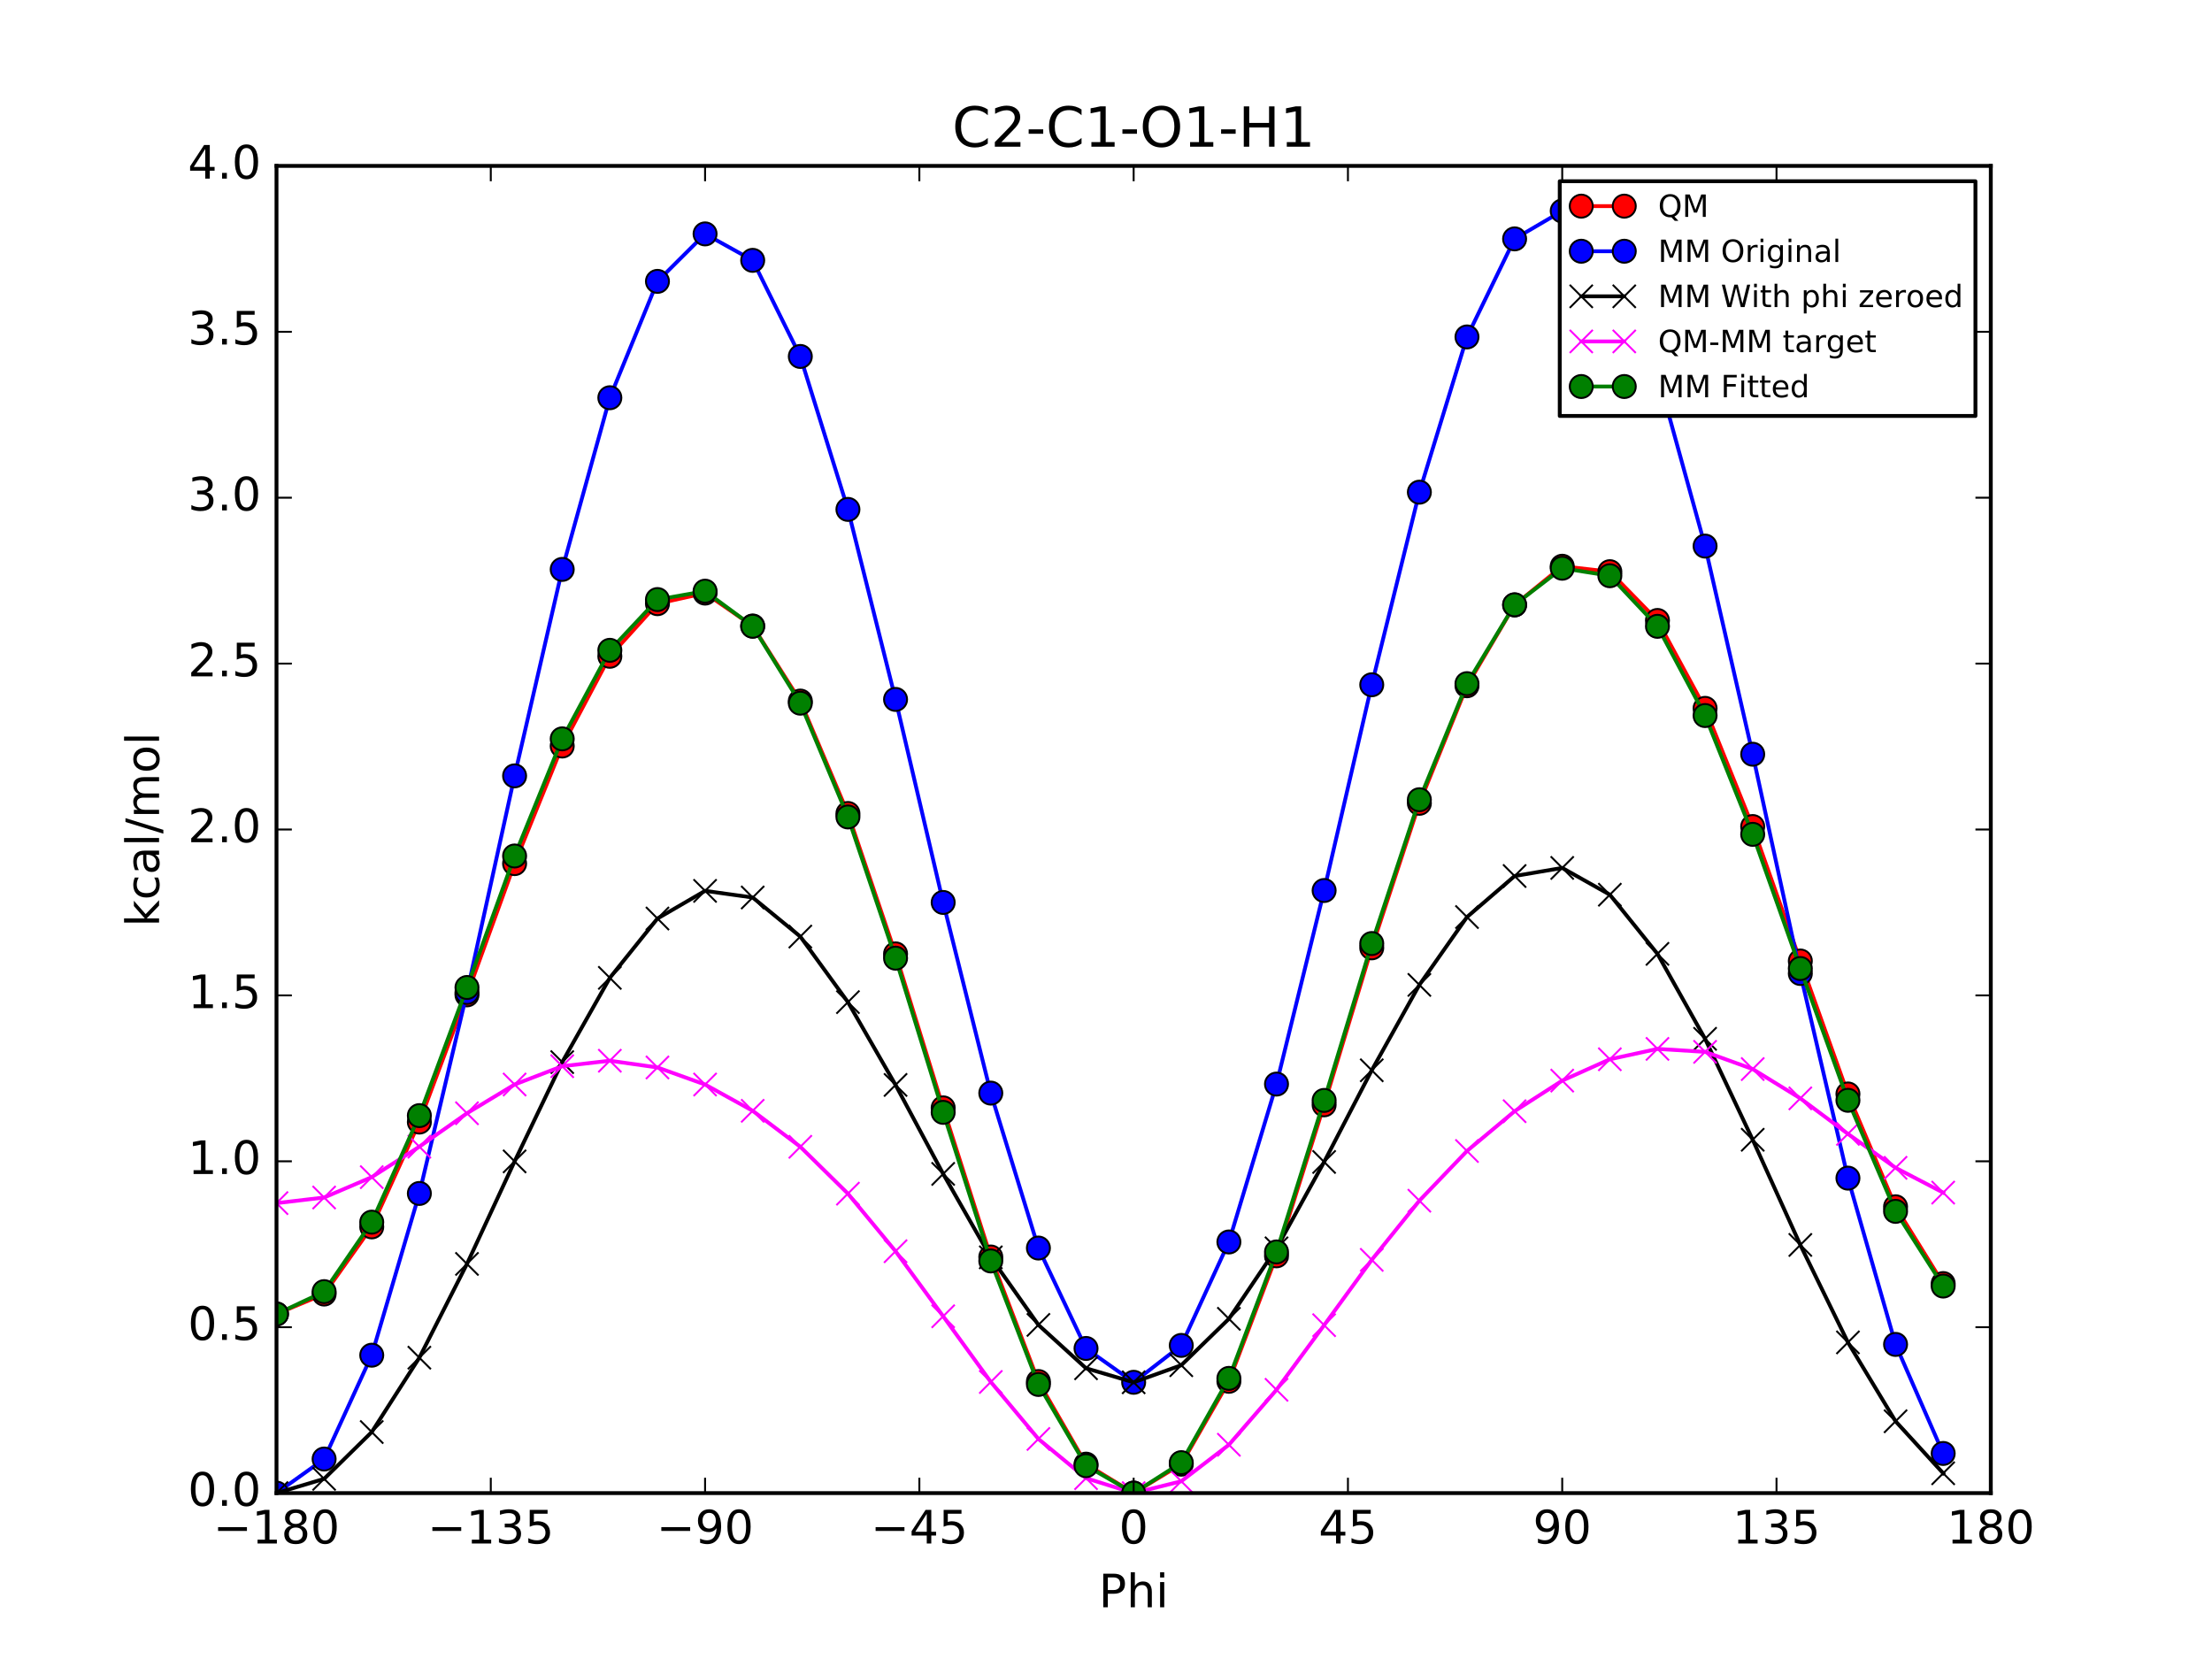 <?xml version="1.0" encoding="utf-8" standalone="no"?>
<!DOCTYPE svg PUBLIC "-//W3C//DTD SVG 1.1//EN"
  "http://www.w3.org/Graphics/SVG/1.1/DTD/svg11.dtd">
<!-- Created with matplotlib (http://matplotlib.org/) -->
<svg height="432pt" version="1.1" viewBox="0 0 576 432" width="576pt" xmlns="http://www.w3.org/2000/svg" xmlns:xlink="http://www.w3.org/1999/xlink">
 <defs>
  <style type="text/css">
*{stroke-linecap:butt;stroke-linejoin:round;stroke-miterlimit:100000;}
  </style>
 </defs>
 <g id="figure_1">
  <g id="patch_1">
   <path d="M 0 432 
L 576 432 
L 576 0 
L 0 0 
z
" style="fill:#ffffff;"/>
  </g>
  <g id="axes_1">
   <g id="patch_2">
    <path d="M 72 388.8 
L 518.4 388.8 
L 518.4 43.2 
L 72 43.2 
z
" style="fill:#ffffff;"/>
   </g>
   <g id="line2d_1">
    <path clip-path="url(#p8378ba4af3)" d="M 72 342.144 
L 84.4 336.969 
L 96.8 319.48 
L 109.2 292.186 
L 121.6 259.062 
L 134 224.883 
L 146.4 194.265 
L 158.8 170.894 
L 171.2 157.197 
L 183.6 154.44 
L 196 163.01 
L 208.4 182.557 
L 220.8 211.828 
L 233.2 248.389 
L 245.6 288.489 
L 258 327.32 
L 270.4 359.748 
L 282.8 381.259 
L 295.2 388.8 
L 307.6 381.273 
L 320 359.688 
L 332.4 327.015 
L 344.8 287.697 
L 357.2 246.818 
L 369.6 209.177 
L 382 178.568 
L 394.4 157.525 
L 406.8 147.446 
L 419.2 148.862 
L 431.6 161.567 
L 444 184.459 
L 456.4 215.227 
L 468.8 250.243 
L 481.2 284.868 
L 493.6 314.243 
L 506 334.238 
" style="fill:none;stroke:#ff0000;stroke-linecap:square;"/>
    <defs>
     <path d="M 0 3 
C 0.796 3 1.559 2.684 2.121 2.121 
C 2.684 1.559 3 0.796 3 0 
C 3 -0.796 2.684 -1.559 2.121 -2.121 
C 1.559 -2.684 0.796 -3 0 -3 
C -0.796 -3 -1.559 -2.684 -2.121 -2.121 
C -2.684 -1.559 -3 -0.796 -3 0 
C -3 0.796 -2.684 1.559 -2.121 2.121 
C -1.559 2.684 -0.796 3 0 3 
z
" id="md8db73cab7" style="stroke:#000000;stroke-width:0.5;"/>
    </defs>
    <g clip-path="url(#p8378ba4af3)">
     <use style="fill:#ff0000;stroke:#000000;stroke-width:0.5;" x="72" xlink:href="#md8db73cab7" y="342.144"/>
     <use style="fill:#ff0000;stroke:#000000;stroke-width:0.5;" x="84.4" xlink:href="#md8db73cab7" y="336.969"/>
     <use style="fill:#ff0000;stroke:#000000;stroke-width:0.5;" x="96.8" xlink:href="#md8db73cab7" y="319.48"/>
     <use style="fill:#ff0000;stroke:#000000;stroke-width:0.5;" x="109.2" xlink:href="#md8db73cab7" y="292.186"/>
     <use style="fill:#ff0000;stroke:#000000;stroke-width:0.5;" x="121.6" xlink:href="#md8db73cab7" y="259.062"/>
     <use style="fill:#ff0000;stroke:#000000;stroke-width:0.5;" x="134" xlink:href="#md8db73cab7" y="224.883"/>
     <use style="fill:#ff0000;stroke:#000000;stroke-width:0.5;" x="146.4" xlink:href="#md8db73cab7" y="194.265"/>
     <use style="fill:#ff0000;stroke:#000000;stroke-width:0.5;" x="158.8" xlink:href="#md8db73cab7" y="170.894"/>
     <use style="fill:#ff0000;stroke:#000000;stroke-width:0.5;" x="171.2" xlink:href="#md8db73cab7" y="157.197"/>
     <use style="fill:#ff0000;stroke:#000000;stroke-width:0.5;" x="183.6" xlink:href="#md8db73cab7" y="154.44"/>
     <use style="fill:#ff0000;stroke:#000000;stroke-width:0.5;" x="196" xlink:href="#md8db73cab7" y="163.01"/>
     <use style="fill:#ff0000;stroke:#000000;stroke-width:0.5;" x="208.4" xlink:href="#md8db73cab7" y="182.557"/>
     <use style="fill:#ff0000;stroke:#000000;stroke-width:0.5;" x="220.8" xlink:href="#md8db73cab7" y="211.828"/>
     <use style="fill:#ff0000;stroke:#000000;stroke-width:0.5;" x="233.2" xlink:href="#md8db73cab7" y="248.389"/>
     <use style="fill:#ff0000;stroke:#000000;stroke-width:0.5;" x="245.6" xlink:href="#md8db73cab7" y="288.489"/>
     <use style="fill:#ff0000;stroke:#000000;stroke-width:0.5;" x="258" xlink:href="#md8db73cab7" y="327.32"/>
     <use style="fill:#ff0000;stroke:#000000;stroke-width:0.5;" x="270.4" xlink:href="#md8db73cab7" y="359.748"/>
     <use style="fill:#ff0000;stroke:#000000;stroke-width:0.5;" x="282.8" xlink:href="#md8db73cab7" y="381.259"/>
     <use style="fill:#ff0000;stroke:#000000;stroke-width:0.5;" x="295.2" xlink:href="#md8db73cab7" y="388.8"/>
     <use style="fill:#ff0000;stroke:#000000;stroke-width:0.5;" x="307.6" xlink:href="#md8db73cab7" y="381.273"/>
     <use style="fill:#ff0000;stroke:#000000;stroke-width:0.5;" x="320" xlink:href="#md8db73cab7" y="359.688"/>
     <use style="fill:#ff0000;stroke:#000000;stroke-width:0.5;" x="332.4" xlink:href="#md8db73cab7" y="327.015"/>
     <use style="fill:#ff0000;stroke:#000000;stroke-width:0.5;" x="344.8" xlink:href="#md8db73cab7" y="287.697"/>
     <use style="fill:#ff0000;stroke:#000000;stroke-width:0.5;" x="357.2" xlink:href="#md8db73cab7" y="246.818"/>
     <use style="fill:#ff0000;stroke:#000000;stroke-width:0.5;" x="369.6" xlink:href="#md8db73cab7" y="209.177"/>
     <use style="fill:#ff0000;stroke:#000000;stroke-width:0.5;" x="382" xlink:href="#md8db73cab7" y="178.568"/>
     <use style="fill:#ff0000;stroke:#000000;stroke-width:0.5;" x="394.4" xlink:href="#md8db73cab7" y="157.525"/>
     <use style="fill:#ff0000;stroke:#000000;stroke-width:0.5;" x="406.8" xlink:href="#md8db73cab7" y="147.446"/>
     <use style="fill:#ff0000;stroke:#000000;stroke-width:0.5;" x="419.2" xlink:href="#md8db73cab7" y="148.862"/>
     <use style="fill:#ff0000;stroke:#000000;stroke-width:0.5;" x="431.6" xlink:href="#md8db73cab7" y="161.567"/>
     <use style="fill:#ff0000;stroke:#000000;stroke-width:0.5;" x="444" xlink:href="#md8db73cab7" y="184.459"/>
     <use style="fill:#ff0000;stroke:#000000;stroke-width:0.5;" x="456.4" xlink:href="#md8db73cab7" y="215.227"/>
     <use style="fill:#ff0000;stroke:#000000;stroke-width:0.5;" x="468.8" xlink:href="#md8db73cab7" y="250.243"/>
     <use style="fill:#ff0000;stroke:#000000;stroke-width:0.5;" x="481.2" xlink:href="#md8db73cab7" y="284.868"/>
     <use style="fill:#ff0000;stroke:#000000;stroke-width:0.5;" x="493.6" xlink:href="#md8db73cab7" y="314.243"/>
     <use style="fill:#ff0000;stroke:#000000;stroke-width:0.5;" x="506" xlink:href="#md8db73cab7" y="334.238"/>
    </g>
   </g>
   <g id="line2d_2">
    <path clip-path="url(#p8378ba4af3)" d="M 72 388.8 
L 84.4 379.929 
L 96.8 352.891 
L 109.2 310.771 
L 121.6 258.437 
L 134 202.035 
L 146.4 148.271 
L 158.8 103.572 
L 171.2 73.268 
L 183.6 60.907 
L 196 67.793 
L 208.4 92.821 
L 220.8 132.647 
L 233.2 182.126 
L 245.6 234.994 
L 258 284.644 
L 270.4 324.988 
L 282.8 351.135 
L 295.2 359.947 
L 307.6 350.342 
L 320 323.407 
L 332.4 282.292 
L 344.8 231.886 
L 357.2 178.314 
L 369.6 128.163 
L 382 87.738 
L 394.4 62.203 
L 406.8 54.932 
L 419.2 67.064 
L 431.6 97.324 
L 444 142.202 
L 456.4 196.401 
L 468.8 253.496 
L 481.2 306.783 
L 493.6 350.084 
L 506 378.478 
" style="fill:none;stroke:#0000ff;stroke-linecap:square;"/>
    <defs>
     <path d="M 0 3 
C 0.796 3 1.559 2.684 2.121 2.121 
C 2.684 1.559 3 0.796 3 0 
C 3 -0.796 2.684 -1.559 2.121 -2.121 
C 1.559 -2.684 0.796 -3 0 -3 
C -0.796 -3 -1.559 -2.684 -2.121 -2.121 
C -2.684 -1.559 -3 -0.796 -3 0 
C -3 0.796 -2.684 1.559 -2.121 2.121 
C -1.559 2.684 -0.796 3 0 3 
z
" id="m936cba3f9c" style="stroke:#000000;stroke-width:0.5;"/>
    </defs>
    <g clip-path="url(#p8378ba4af3)">
     <use style="fill:#0000ff;stroke:#000000;stroke-width:0.5;" x="72" xlink:href="#m936cba3f9c" y="388.8"/>
     <use style="fill:#0000ff;stroke:#000000;stroke-width:0.5;" x="84.4" xlink:href="#m936cba3f9c" y="379.929"/>
     <use style="fill:#0000ff;stroke:#000000;stroke-width:0.5;" x="96.8" xlink:href="#m936cba3f9c" y="352.891"/>
     <use style="fill:#0000ff;stroke:#000000;stroke-width:0.5;" x="109.2" xlink:href="#m936cba3f9c" y="310.771"/>
     <use style="fill:#0000ff;stroke:#000000;stroke-width:0.5;" x="121.6" xlink:href="#m936cba3f9c" y="258.437"/>
     <use style="fill:#0000ff;stroke:#000000;stroke-width:0.5;" x="134" xlink:href="#m936cba3f9c" y="202.035"/>
     <use style="fill:#0000ff;stroke:#000000;stroke-width:0.5;" x="146.4" xlink:href="#m936cba3f9c" y="148.271"/>
     <use style="fill:#0000ff;stroke:#000000;stroke-width:0.5;" x="158.8" xlink:href="#m936cba3f9c" y="103.572"/>
     <use style="fill:#0000ff;stroke:#000000;stroke-width:0.5;" x="171.2" xlink:href="#m936cba3f9c" y="73.268"/>
     <use style="fill:#0000ff;stroke:#000000;stroke-width:0.5;" x="183.6" xlink:href="#m936cba3f9c" y="60.907"/>
     <use style="fill:#0000ff;stroke:#000000;stroke-width:0.5;" x="196" xlink:href="#m936cba3f9c" y="67.793"/>
     <use style="fill:#0000ff;stroke:#000000;stroke-width:0.5;" x="208.4" xlink:href="#m936cba3f9c" y="92.821"/>
     <use style="fill:#0000ff;stroke:#000000;stroke-width:0.5;" x="220.8" xlink:href="#m936cba3f9c" y="132.647"/>
     <use style="fill:#0000ff;stroke:#000000;stroke-width:0.5;" x="233.2" xlink:href="#m936cba3f9c" y="182.126"/>
     <use style="fill:#0000ff;stroke:#000000;stroke-width:0.5;" x="245.6" xlink:href="#m936cba3f9c" y="234.994"/>
     <use style="fill:#0000ff;stroke:#000000;stroke-width:0.5;" x="258" xlink:href="#m936cba3f9c" y="284.644"/>
     <use style="fill:#0000ff;stroke:#000000;stroke-width:0.5;" x="270.4" xlink:href="#m936cba3f9c" y="324.988"/>
     <use style="fill:#0000ff;stroke:#000000;stroke-width:0.5;" x="282.8" xlink:href="#m936cba3f9c" y="351.135"/>
     <use style="fill:#0000ff;stroke:#000000;stroke-width:0.5;" x="295.2" xlink:href="#m936cba3f9c" y="359.947"/>
     <use style="fill:#0000ff;stroke:#000000;stroke-width:0.5;" x="307.6" xlink:href="#m936cba3f9c" y="350.342"/>
     <use style="fill:#0000ff;stroke:#000000;stroke-width:0.5;" x="320" xlink:href="#m936cba3f9c" y="323.407"/>
     <use style="fill:#0000ff;stroke:#000000;stroke-width:0.5;" x="332.4" xlink:href="#m936cba3f9c" y="282.292"/>
     <use style="fill:#0000ff;stroke:#000000;stroke-width:0.5;" x="344.8" xlink:href="#m936cba3f9c" y="231.886"/>
     <use style="fill:#0000ff;stroke:#000000;stroke-width:0.5;" x="357.2" xlink:href="#m936cba3f9c" y="178.314"/>
     <use style="fill:#0000ff;stroke:#000000;stroke-width:0.5;" x="369.6" xlink:href="#m936cba3f9c" y="128.163"/>
     <use style="fill:#0000ff;stroke:#000000;stroke-width:0.5;" x="382" xlink:href="#m936cba3f9c" y="87.738"/>
     <use style="fill:#0000ff;stroke:#000000;stroke-width:0.5;" x="394.4" xlink:href="#m936cba3f9c" y="62.203"/>
     <use style="fill:#0000ff;stroke:#000000;stroke-width:0.5;" x="406.8" xlink:href="#m936cba3f9c" y="54.932"/>
     <use style="fill:#0000ff;stroke:#000000;stroke-width:0.5;" x="419.2" xlink:href="#m936cba3f9c" y="67.064"/>
     <use style="fill:#0000ff;stroke:#000000;stroke-width:0.5;" x="431.6" xlink:href="#m936cba3f9c" y="97.324"/>
     <use style="fill:#0000ff;stroke:#000000;stroke-width:0.5;" x="444" xlink:href="#m936cba3f9c" y="142.202"/>
     <use style="fill:#0000ff;stroke:#000000;stroke-width:0.5;" x="456.4" xlink:href="#m936cba3f9c" y="196.401"/>
     <use style="fill:#0000ff;stroke:#000000;stroke-width:0.5;" x="468.8" xlink:href="#m936cba3f9c" y="253.496"/>
     <use style="fill:#0000ff;stroke:#000000;stroke-width:0.5;" x="481.2" xlink:href="#m936cba3f9c" y="306.783"/>
     <use style="fill:#0000ff;stroke:#000000;stroke-width:0.5;" x="493.6" xlink:href="#m936cba3f9c" y="350.084"/>
     <use style="fill:#0000ff;stroke:#000000;stroke-width:0.5;" x="506" xlink:href="#m936cba3f9c" y="378.478"/>
    </g>
   </g>
   <g id="line2d_3">
    <path clip-path="url(#p8378ba4af3)" d="M 72 388.8 
L 84.4 385.088 
L 96.8 372.903 
L 109.2 353.539 
L 121.6 329.12 
L 134 302.424 
L 146.4 276.575 
L 158.8 254.632 
L 171.2 239.181 
L 183.6 231.979 
L 196 233.706 
L 208.4 243.882 
L 220.8 260.951 
L 233.2 282.515 
L 245.6 305.677 
L 258 327.412 
L 270.4 344.999 
L 282.8 356.294 
L 295.2 359.947 
L 307.6 355.5 
L 320 343.419 
L 332.4 325.06 
L 344.8 302.569 
L 357.2 278.703 
L 369.6 256.466 
L 382 238.798 
L 394.4 228.116 
L 406.8 226.004 
L 419.2 232.977 
L 431.6 248.384 
L 444 270.506 
L 456.4 296.79 
L 468.8 324.178 
L 481.2 349.551 
L 493.6 370.095 
L 506 383.637 
" style="fill:none;stroke:#000000;stroke-linecap:square;"/>
    <defs>
     <path d="M -3 3 
L 3 -3 
M -3 -3 
L 3 3 
" id="mcd28143f24" style="stroke:#000000;stroke-width:0.5;"/>
    </defs>
    <g clip-path="url(#p8378ba4af3)">
     <use style="stroke:#000000;stroke-width:0.5;" x="72" xlink:href="#mcd28143f24" y="388.8"/>
     <use style="stroke:#000000;stroke-width:0.5;" x="84.4" xlink:href="#mcd28143f24" y="385.088"/>
     <use style="stroke:#000000;stroke-width:0.5;" x="96.8" xlink:href="#mcd28143f24" y="372.903"/>
     <use style="stroke:#000000;stroke-width:0.5;" x="109.2" xlink:href="#mcd28143f24" y="353.539"/>
     <use style="stroke:#000000;stroke-width:0.5;" x="121.6" xlink:href="#mcd28143f24" y="329.12"/>
     <use style="stroke:#000000;stroke-width:0.5;" x="134" xlink:href="#mcd28143f24" y="302.424"/>
     <use style="stroke:#000000;stroke-width:0.5;" x="146.4" xlink:href="#mcd28143f24" y="276.575"/>
     <use style="stroke:#000000;stroke-width:0.5;" x="158.8" xlink:href="#mcd28143f24" y="254.632"/>
     <use style="stroke:#000000;stroke-width:0.5;" x="171.2" xlink:href="#mcd28143f24" y="239.181"/>
     <use style="stroke:#000000;stroke-width:0.5;" x="183.6" xlink:href="#mcd28143f24" y="231.979"/>
     <use style="stroke:#000000;stroke-width:0.5;" x="196" xlink:href="#mcd28143f24" y="233.706"/>
     <use style="stroke:#000000;stroke-width:0.5;" x="208.4" xlink:href="#mcd28143f24" y="243.882"/>
     <use style="stroke:#000000;stroke-width:0.5;" x="220.8" xlink:href="#mcd28143f24" y="260.951"/>
     <use style="stroke:#000000;stroke-width:0.5;" x="233.2" xlink:href="#mcd28143f24" y="282.515"/>
     <use style="stroke:#000000;stroke-width:0.5;" x="245.6" xlink:href="#mcd28143f24" y="305.677"/>
     <use style="stroke:#000000;stroke-width:0.5;" x="258" xlink:href="#mcd28143f24" y="327.412"/>
     <use style="stroke:#000000;stroke-width:0.5;" x="270.4" xlink:href="#mcd28143f24" y="344.999"/>
     <use style="stroke:#000000;stroke-width:0.5;" x="282.8" xlink:href="#mcd28143f24" y="356.294"/>
     <use style="stroke:#000000;stroke-width:0.5;" x="295.2" xlink:href="#mcd28143f24" y="359.947"/>
     <use style="stroke:#000000;stroke-width:0.5;" x="307.6" xlink:href="#mcd28143f24" y="355.5"/>
     <use style="stroke:#000000;stroke-width:0.5;" x="320" xlink:href="#mcd28143f24" y="343.419"/>
     <use style="stroke:#000000;stroke-width:0.5;" x="332.4" xlink:href="#mcd28143f24" y="325.06"/>
     <use style="stroke:#000000;stroke-width:0.5;" x="344.8" xlink:href="#mcd28143f24" y="302.569"/>
     <use style="stroke:#000000;stroke-width:0.5;" x="357.2" xlink:href="#mcd28143f24" y="278.703"/>
     <use style="stroke:#000000;stroke-width:0.5;" x="369.6" xlink:href="#mcd28143f24" y="256.466"/>
     <use style="stroke:#000000;stroke-width:0.5;" x="382" xlink:href="#mcd28143f24" y="238.798"/>
     <use style="stroke:#000000;stroke-width:0.5;" x="394.4" xlink:href="#mcd28143f24" y="228.116"/>
     <use style="stroke:#000000;stroke-width:0.5;" x="406.8" xlink:href="#mcd28143f24" y="226.004"/>
     <use style="stroke:#000000;stroke-width:0.5;" x="419.2" xlink:href="#mcd28143f24" y="232.977"/>
     <use style="stroke:#000000;stroke-width:0.5;" x="431.6" xlink:href="#mcd28143f24" y="248.384"/>
     <use style="stroke:#000000;stroke-width:0.5;" x="444" xlink:href="#mcd28143f24" y="270.506"/>
     <use style="stroke:#000000;stroke-width:0.5;" x="456.4" xlink:href="#mcd28143f24" y="296.79"/>
     <use style="stroke:#000000;stroke-width:0.5;" x="468.8" xlink:href="#mcd28143f24" y="324.178"/>
     <use style="stroke:#000000;stroke-width:0.5;" x="481.2" xlink:href="#mcd28143f24" y="349.551"/>
     <use style="stroke:#000000;stroke-width:0.5;" x="493.6" xlink:href="#mcd28143f24" y="370.095"/>
     <use style="stroke:#000000;stroke-width:0.5;" x="506" xlink:href="#mcd28143f24" y="383.637"/>
    </g>
   </g>
   <g id="line2d_4">
    <path clip-path="url(#p8378ba4af3)" d="M 72 313.291 
L 84.4 311.829 
L 96.8 306.524 
L 109.2 298.594 
L 121.6 289.89 
L 134 282.406 
L 146.4 277.637 
L 158.8 276.209 
L 171.2 277.963 
L 183.6 282.408 
L 196 289.251 
L 208.4 298.622 
L 220.8 310.824 
L 233.2 325.821 
L 245.6 342.758 
L 258 359.855 
L 270.4 374.696 
L 282.8 384.913 
L 295.2 388.8 
L 307.6 385.72 
L 320 376.216 
L 332.4 361.903 
L 344.8 345.074 
L 357.2 328.062 
L 369.6 312.657 
L 382 299.717 
L 394.4 289.356 
L 406.8 281.389 
L 419.2 275.832 
L 431.6 273.13 
L 444 273.9 
L 456.4 278.384 
L 468.8 286.012 
L 481.2 295.264 
L 493.6 304.095 
L 506 310.549 
" style="fill:none;stroke:#ff00ff;stroke-linecap:square;"/>
    <defs>
     <path d="M -3 3 
L 3 -3 
M -3 -3 
L 3 3 
" id="m1cc04af34e" style="stroke:#ff00ff;stroke-width:0.5;"/>
    </defs>
    <g clip-path="url(#p8378ba4af3)">
     <use style="fill:#ff00ff;stroke:#ff00ff;stroke-width:0.5;" x="72" xlink:href="#m1cc04af34e" y="313.291"/>
     <use style="fill:#ff00ff;stroke:#ff00ff;stroke-width:0.5;" x="84.4" xlink:href="#m1cc04af34e" y="311.829"/>
     <use style="fill:#ff00ff;stroke:#ff00ff;stroke-width:0.5;" x="96.8" xlink:href="#m1cc04af34e" y="306.524"/>
     <use style="fill:#ff00ff;stroke:#ff00ff;stroke-width:0.5;" x="109.2" xlink:href="#m1cc04af34e" y="298.594"/>
     <use style="fill:#ff00ff;stroke:#ff00ff;stroke-width:0.5;" x="121.6" xlink:href="#m1cc04af34e" y="289.89"/>
     <use style="fill:#ff00ff;stroke:#ff00ff;stroke-width:0.5;" x="134" xlink:href="#m1cc04af34e" y="282.406"/>
     <use style="fill:#ff00ff;stroke:#ff00ff;stroke-width:0.5;" x="146.4" xlink:href="#m1cc04af34e" y="277.637"/>
     <use style="fill:#ff00ff;stroke:#ff00ff;stroke-width:0.5;" x="158.8" xlink:href="#m1cc04af34e" y="276.209"/>
     <use style="fill:#ff00ff;stroke:#ff00ff;stroke-width:0.5;" x="171.2" xlink:href="#m1cc04af34e" y="277.963"/>
     <use style="fill:#ff00ff;stroke:#ff00ff;stroke-width:0.5;" x="183.6" xlink:href="#m1cc04af34e" y="282.408"/>
     <use style="fill:#ff00ff;stroke:#ff00ff;stroke-width:0.5;" x="196" xlink:href="#m1cc04af34e" y="289.251"/>
     <use style="fill:#ff00ff;stroke:#ff00ff;stroke-width:0.5;" x="208.4" xlink:href="#m1cc04af34e" y="298.622"/>
     <use style="fill:#ff00ff;stroke:#ff00ff;stroke-width:0.5;" x="220.8" xlink:href="#m1cc04af34e" y="310.824"/>
     <use style="fill:#ff00ff;stroke:#ff00ff;stroke-width:0.5;" x="233.2" xlink:href="#m1cc04af34e" y="325.821"/>
     <use style="fill:#ff00ff;stroke:#ff00ff;stroke-width:0.5;" x="245.6" xlink:href="#m1cc04af34e" y="342.758"/>
     <use style="fill:#ff00ff;stroke:#ff00ff;stroke-width:0.5;" x="258" xlink:href="#m1cc04af34e" y="359.855"/>
     <use style="fill:#ff00ff;stroke:#ff00ff;stroke-width:0.5;" x="270.4" xlink:href="#m1cc04af34e" y="374.696"/>
     <use style="fill:#ff00ff;stroke:#ff00ff;stroke-width:0.5;" x="282.8" xlink:href="#m1cc04af34e" y="384.913"/>
     <use style="fill:#ff00ff;stroke:#ff00ff;stroke-width:0.5;" x="295.2" xlink:href="#m1cc04af34e" y="388.8"/>
     <use style="fill:#ff00ff;stroke:#ff00ff;stroke-width:0.5;" x="307.6" xlink:href="#m1cc04af34e" y="385.72"/>
     <use style="fill:#ff00ff;stroke:#ff00ff;stroke-width:0.5;" x="320" xlink:href="#m1cc04af34e" y="376.216"/>
     <use style="fill:#ff00ff;stroke:#ff00ff;stroke-width:0.5;" x="332.4" xlink:href="#m1cc04af34e" y="361.903"/>
     <use style="fill:#ff00ff;stroke:#ff00ff;stroke-width:0.5;" x="344.8" xlink:href="#m1cc04af34e" y="345.074"/>
     <use style="fill:#ff00ff;stroke:#ff00ff;stroke-width:0.5;" x="357.2" xlink:href="#m1cc04af34e" y="328.062"/>
     <use style="fill:#ff00ff;stroke:#ff00ff;stroke-width:0.5;" x="369.6" xlink:href="#m1cc04af34e" y="312.657"/>
     <use style="fill:#ff00ff;stroke:#ff00ff;stroke-width:0.5;" x="382" xlink:href="#m1cc04af34e" y="299.717"/>
     <use style="fill:#ff00ff;stroke:#ff00ff;stroke-width:0.5;" x="394.4" xlink:href="#m1cc04af34e" y="289.356"/>
     <use style="fill:#ff00ff;stroke:#ff00ff;stroke-width:0.5;" x="406.8" xlink:href="#m1cc04af34e" y="281.389"/>
     <use style="fill:#ff00ff;stroke:#ff00ff;stroke-width:0.5;" x="419.2" xlink:href="#m1cc04af34e" y="275.832"/>
     <use style="fill:#ff00ff;stroke:#ff00ff;stroke-width:0.5;" x="431.6" xlink:href="#m1cc04af34e" y="273.13"/>
     <use style="fill:#ff00ff;stroke:#ff00ff;stroke-width:0.5;" x="444" xlink:href="#m1cc04af34e" y="273.9"/>
     <use style="fill:#ff00ff;stroke:#ff00ff;stroke-width:0.5;" x="456.4" xlink:href="#m1cc04af34e" y="278.384"/>
     <use style="fill:#ff00ff;stroke:#ff00ff;stroke-width:0.5;" x="468.8" xlink:href="#m1cc04af34e" y="286.012"/>
     <use style="fill:#ff00ff;stroke:#ff00ff;stroke-width:0.5;" x="481.2" xlink:href="#m1cc04af34e" y="295.264"/>
     <use style="fill:#ff00ff;stroke:#ff00ff;stroke-width:0.5;" x="493.6" xlink:href="#m1cc04af34e" y="304.095"/>
     <use style="fill:#ff00ff;stroke:#ff00ff;stroke-width:0.5;" x="506" xlink:href="#m1cc04af34e" y="310.549"/>
    </g>
   </g>
   <g id="line2d_5">
    <path clip-path="url(#p8378ba4af3)" d="M 72 342.175 
L 84.4 336.337 
L 96.8 318.243 
L 109.2 290.505 
L 121.6 257.138 
L 134 222.896 
L 146.4 192.397 
L 158.8 169.339 
L 171.2 156.123 
L 183.6 153.941 
L 196 163.08 
L 208.4 183.105 
L 220.8 212.732 
L 233.2 249.506 
L 245.6 289.655 
L 258 328.352 
L 270.4 360.509 
L 282.8 381.661 
L 295.2 388.8 
L 307.6 380.868 
L 320 358.929 
L 332.4 326 
L 344.8 286.547 
L 357.2 245.694 
L 369.6 208.248 
L 382 178.022 
L 394.4 157.49 
L 406.8 147.965 
L 419.2 149.919 
L 431.6 163.091 
L 444 186.328 
L 456.4 217.262 
L 468.8 252.197 
L 481.2 286.518 
L 493.6 315.435 
L 506 334.886 
" style="fill:none;stroke:#008000;stroke-linecap:square;"/>
    <defs>
     <path d="M 0 3 
C 0.796 3 1.559 2.684 2.121 2.121 
C 2.684 1.559 3 0.796 3 0 
C 3 -0.796 2.684 -1.559 2.121 -2.121 
C 1.559 -2.684 0.796 -3 0 -3 
C -0.796 -3 -1.559 -2.684 -2.121 -2.121 
C -2.684 -1.559 -3 -0.796 -3 0 
C -3 0.796 -2.684 1.559 -2.121 2.121 
C -1.559 2.684 -0.796 3 0 3 
z
" id="m48e2cdc64d" style="stroke:#000000;stroke-width:0.5;"/>
    </defs>
    <g clip-path="url(#p8378ba4af3)">
     <use style="fill:#008000;stroke:#000000;stroke-width:0.5;" x="72" xlink:href="#m48e2cdc64d" y="342.175"/>
     <use style="fill:#008000;stroke:#000000;stroke-width:0.5;" x="84.4" xlink:href="#m48e2cdc64d" y="336.337"/>
     <use style="fill:#008000;stroke:#000000;stroke-width:0.5;" x="96.8" xlink:href="#m48e2cdc64d" y="318.243"/>
     <use style="fill:#008000;stroke:#000000;stroke-width:0.5;" x="109.2" xlink:href="#m48e2cdc64d" y="290.505"/>
     <use style="fill:#008000;stroke:#000000;stroke-width:0.5;" x="121.6" xlink:href="#m48e2cdc64d" y="257.138"/>
     <use style="fill:#008000;stroke:#000000;stroke-width:0.5;" x="134" xlink:href="#m48e2cdc64d" y="222.896"/>
     <use style="fill:#008000;stroke:#000000;stroke-width:0.5;" x="146.4" xlink:href="#m48e2cdc64d" y="192.397"/>
     <use style="fill:#008000;stroke:#000000;stroke-width:0.5;" x="158.8" xlink:href="#m48e2cdc64d" y="169.339"/>
     <use style="fill:#008000;stroke:#000000;stroke-width:0.5;" x="171.2" xlink:href="#m48e2cdc64d" y="156.123"/>
     <use style="fill:#008000;stroke:#000000;stroke-width:0.5;" x="183.6" xlink:href="#m48e2cdc64d" y="153.941"/>
     <use style="fill:#008000;stroke:#000000;stroke-width:0.5;" x="196" xlink:href="#m48e2cdc64d" y="163.08"/>
     <use style="fill:#008000;stroke:#000000;stroke-width:0.5;" x="208.4" xlink:href="#m48e2cdc64d" y="183.105"/>
     <use style="fill:#008000;stroke:#000000;stroke-width:0.5;" x="220.8" xlink:href="#m48e2cdc64d" y="212.732"/>
     <use style="fill:#008000;stroke:#000000;stroke-width:0.5;" x="233.2" xlink:href="#m48e2cdc64d" y="249.506"/>
     <use style="fill:#008000;stroke:#000000;stroke-width:0.5;" x="245.6" xlink:href="#m48e2cdc64d" y="289.655"/>
     <use style="fill:#008000;stroke:#000000;stroke-width:0.5;" x="258" xlink:href="#m48e2cdc64d" y="328.352"/>
     <use style="fill:#008000;stroke:#000000;stroke-width:0.5;" x="270.4" xlink:href="#m48e2cdc64d" y="360.509"/>
     <use style="fill:#008000;stroke:#000000;stroke-width:0.5;" x="282.8" xlink:href="#m48e2cdc64d" y="381.661"/>
     <use style="fill:#008000;stroke:#000000;stroke-width:0.5;" x="295.2" xlink:href="#m48e2cdc64d" y="388.8"/>
     <use style="fill:#008000;stroke:#000000;stroke-width:0.5;" x="307.6" xlink:href="#m48e2cdc64d" y="380.868"/>
     <use style="fill:#008000;stroke:#000000;stroke-width:0.5;" x="320" xlink:href="#m48e2cdc64d" y="358.929"/>
     <use style="fill:#008000;stroke:#000000;stroke-width:0.5;" x="332.4" xlink:href="#m48e2cdc64d" y="326"/>
     <use style="fill:#008000;stroke:#000000;stroke-width:0.5;" x="344.8" xlink:href="#m48e2cdc64d" y="286.547"/>
     <use style="fill:#008000;stroke:#000000;stroke-width:0.5;" x="357.2" xlink:href="#m48e2cdc64d" y="245.694"/>
     <use style="fill:#008000;stroke:#000000;stroke-width:0.5;" x="369.6" xlink:href="#m48e2cdc64d" y="208.248"/>
     <use style="fill:#008000;stroke:#000000;stroke-width:0.5;" x="382" xlink:href="#m48e2cdc64d" y="178.022"/>
     <use style="fill:#008000;stroke:#000000;stroke-width:0.5;" x="394.4" xlink:href="#m48e2cdc64d" y="157.49"/>
     <use style="fill:#008000;stroke:#000000;stroke-width:0.5;" x="406.8" xlink:href="#m48e2cdc64d" y="147.965"/>
     <use style="fill:#008000;stroke:#000000;stroke-width:0.5;" x="419.2" xlink:href="#m48e2cdc64d" y="149.919"/>
     <use style="fill:#008000;stroke:#000000;stroke-width:0.5;" x="431.6" xlink:href="#m48e2cdc64d" y="163.091"/>
     <use style="fill:#008000;stroke:#000000;stroke-width:0.5;" x="444" xlink:href="#m48e2cdc64d" y="186.328"/>
     <use style="fill:#008000;stroke:#000000;stroke-width:0.5;" x="456.4" xlink:href="#m48e2cdc64d" y="217.262"/>
     <use style="fill:#008000;stroke:#000000;stroke-width:0.5;" x="468.8" xlink:href="#m48e2cdc64d" y="252.197"/>
     <use style="fill:#008000;stroke:#000000;stroke-width:0.5;" x="481.2" xlink:href="#m48e2cdc64d" y="286.518"/>
     <use style="fill:#008000;stroke:#000000;stroke-width:0.5;" x="493.6" xlink:href="#m48e2cdc64d" y="315.435"/>
     <use style="fill:#008000;stroke:#000000;stroke-width:0.5;" x="506" xlink:href="#m48e2cdc64d" y="334.886"/>
    </g>
   </g>
   <g id="patch_3">
    <path d="M 72 388.8 
L 518.4 388.8 
" style="fill:none;stroke:#000000;stroke-linecap:square;stroke-linejoin:miter;"/>
   </g>
   <g id="patch_4">
    <path d="M 72 43.2 
L 518.4 43.2 
" style="fill:none;stroke:#000000;stroke-linecap:square;stroke-linejoin:miter;"/>
   </g>
   <g id="patch_5">
    <path d="M 72 388.8 
L 72 43.2 
" style="fill:none;stroke:#000000;stroke-linecap:square;stroke-linejoin:miter;"/>
   </g>
   <g id="patch_6">
    <path d="M 518.4 388.8 
L 518.4 43.2 
" style="fill:none;stroke:#000000;stroke-linecap:square;stroke-linejoin:miter;"/>
   </g>
   <g id="matplotlib.axis_1">
    <g id="xtick_1">
     <g id="line2d_6">
      <defs>
       <path d="M 0 0 
L 0 -4 
" id="m949498fcb9" style="stroke:#000000;stroke-width:0.5;"/>
      </defs>
      <g>
       <use style="stroke:#000000;stroke-width:0.5;" x="72.0" xlink:href="#m949498fcb9" y="388.8"/>
      </g>
     </g>
     <g id="line2d_7">
      <defs>
       <path d="M 0 0 
L 0 4 
" id="me4ea60a087" style="stroke:#000000;stroke-width:0.5;"/>
      </defs>
      <g>
       <use style="stroke:#000000;stroke-width:0.5;" x="72.0" xlink:href="#me4ea60a087" y="43.2"/>
      </g>
     </g>
     <g id="text_1">
      <!-- −180 -->
      <defs>
       <path d="M 12.406 8.297 
L 28.516 8.297 
L 28.516 63.922 
L 10.984 60.406 
L 10.984 69.391 
L 28.422 72.906 
L 38.281 72.906 
L 38.281 8.297 
L 54.391 8.297 
L 54.391 0 
L 12.406 0 
z
" id="BitstreamVeraSans-Roman-31"/>
       <path d="M 31.781 34.625 
Q 24.75 34.625 20.719 30.859 
Q 16.703 27.094 16.703 20.516 
Q 16.703 13.922 20.719 10.156 
Q 24.75 6.391 31.781 6.391 
Q 38.812 6.391 42.859 10.172 
Q 46.922 13.969 46.922 20.516 
Q 46.922 27.094 42.891 30.859 
Q 38.875 34.625 31.781 34.625 
M 21.922 38.812 
Q 15.578 40.375 12.031 44.719 
Q 8.5 49.078 8.5 55.328 
Q 8.5 64.062 14.719 69.141 
Q 20.953 74.219 31.781 74.219 
Q 42.672 74.219 48.875 69.141 
Q 55.078 64.062 55.078 55.328 
Q 55.078 49.078 51.531 44.719 
Q 48 40.375 41.703 38.812 
Q 48.828 37.156 52.797 32.312 
Q 56.781 27.484 56.781 20.516 
Q 56.781 9.906 50.312 4.234 
Q 43.844 -1.422 31.781 -1.422 
Q 19.734 -1.422 13.25 4.234 
Q 6.781 9.906 6.781 20.516 
Q 6.781 27.484 10.781 32.312 
Q 14.797 37.156 21.922 38.812 
M 18.312 54.391 
Q 18.312 48.734 21.844 45.562 
Q 25.391 42.391 31.781 42.391 
Q 38.141 42.391 41.719 45.562 
Q 45.312 48.734 45.312 54.391 
Q 45.312 60.062 41.719 63.234 
Q 38.141 66.406 31.781 66.406 
Q 25.391 66.406 21.844 63.234 
Q 18.312 60.062 18.312 54.391 
" id="BitstreamVeraSans-Roman-38"/>
       <path d="M 10.594 35.5 
L 73.188 35.5 
L 73.188 27.203 
L 10.594 27.203 
z
" id="BitstreamVeraSans-Roman-2212"/>
       <path d="M 31.781 66.406 
Q 24.172 66.406 20.328 58.906 
Q 16.5 51.422 16.5 36.375 
Q 16.5 21.391 20.328 13.891 
Q 24.172 6.391 31.781 6.391 
Q 39.453 6.391 43.281 13.891 
Q 47.125 21.391 47.125 36.375 
Q 47.125 51.422 43.281 58.906 
Q 39.453 66.406 31.781 66.406 
M 31.781 74.219 
Q 44.047 74.219 50.516 64.516 
Q 56.984 54.828 56.984 36.375 
Q 56.984 17.969 50.516 8.266 
Q 44.047 -1.422 31.781 -1.422 
Q 19.531 -1.422 13.062 8.266 
Q 6.594 17.969 6.594 36.375 
Q 6.594 54.828 13.062 64.516 
Q 19.531 74.219 31.781 74.219 
" id="BitstreamVeraSans-Roman-30"/>
      </defs>
      <g transform="translate(55.52 401.918)scale(0.12 -0.12)">
       <use xlink:href="#BitstreamVeraSans-Roman-2212"/>
       <use x="83.789" xlink:href="#BitstreamVeraSans-Roman-31"/>
       <use x="147.412" xlink:href="#BitstreamVeraSans-Roman-38"/>
       <use x="211.035" xlink:href="#BitstreamVeraSans-Roman-30"/>
      </g>
     </g>
    </g>
    <g id="xtick_2">
     <g id="line2d_8">
      <g>
       <use style="stroke:#000000;stroke-width:0.5;" x="127.8" xlink:href="#m949498fcb9" y="388.8"/>
      </g>
     </g>
     <g id="line2d_9">
      <g>
       <use style="stroke:#000000;stroke-width:0.5;" x="127.8" xlink:href="#me4ea60a087" y="43.2"/>
      </g>
     </g>
     <g id="text_2">
      <!-- −135 -->
      <defs>
       <path d="M 10.797 72.906 
L 49.516 72.906 
L 49.516 64.594 
L 19.828 64.594 
L 19.828 46.734 
Q 21.969 47.469 24.109 47.828 
Q 26.266 48.188 28.422 48.188 
Q 40.625 48.188 47.75 41.5 
Q 54.891 34.812 54.891 23.391 
Q 54.891 11.625 47.562 5.094 
Q 40.234 -1.422 26.906 -1.422 
Q 22.312 -1.422 17.547 -0.641 
Q 12.797 0.141 7.719 1.703 
L 7.719 11.625 
Q 12.109 9.234 16.797 8.062 
Q 21.484 6.891 26.703 6.891 
Q 35.156 6.891 40.078 11.328 
Q 45.016 15.766 45.016 23.391 
Q 45.016 31 40.078 35.438 
Q 35.156 39.891 26.703 39.891 
Q 22.75 39.891 18.812 39.016 
Q 14.891 38.141 10.797 36.281 
z
" id="BitstreamVeraSans-Roman-35"/>
       <path d="M 40.578 39.312 
Q 47.656 37.797 51.625 33 
Q 55.609 28.219 55.609 21.188 
Q 55.609 10.406 48.188 4.484 
Q 40.766 -1.422 27.094 -1.422 
Q 22.516 -1.422 17.656 -0.516 
Q 12.797 0.391 7.625 2.203 
L 7.625 11.719 
Q 11.719 9.328 16.594 8.109 
Q 21.484 6.891 26.812 6.891 
Q 36.078 6.891 40.938 10.547 
Q 45.797 14.203 45.797 21.188 
Q 45.797 27.641 41.281 31.266 
Q 36.766 34.906 28.719 34.906 
L 20.219 34.906 
L 20.219 43.016 
L 29.109 43.016 
Q 36.375 43.016 40.234 45.922 
Q 44.094 48.828 44.094 54.297 
Q 44.094 59.906 40.109 62.906 
Q 36.141 65.922 28.719 65.922 
Q 24.656 65.922 20.016 65.031 
Q 15.375 64.156 9.812 62.312 
L 9.812 71.094 
Q 15.438 72.656 20.344 73.438 
Q 25.25 74.219 29.594 74.219 
Q 40.828 74.219 47.359 69.109 
Q 53.906 64.016 53.906 55.328 
Q 53.906 49.266 50.438 45.094 
Q 46.969 40.922 40.578 39.312 
" id="BitstreamVeraSans-Roman-33"/>
      </defs>
      <g transform="translate(111.32 401.918)scale(0.12 -0.12)">
       <use xlink:href="#BitstreamVeraSans-Roman-2212"/>
       <use x="83.789" xlink:href="#BitstreamVeraSans-Roman-31"/>
       <use x="147.412" xlink:href="#BitstreamVeraSans-Roman-33"/>
       <use x="211.035" xlink:href="#BitstreamVeraSans-Roman-35"/>
      </g>
     </g>
    </g>
    <g id="xtick_3">
     <g id="line2d_10">
      <g>
       <use style="stroke:#000000;stroke-width:0.5;" x="183.6" xlink:href="#m949498fcb9" y="388.8"/>
      </g>
     </g>
     <g id="line2d_11">
      <g>
       <use style="stroke:#000000;stroke-width:0.5;" x="183.6" xlink:href="#me4ea60a087" y="43.2"/>
      </g>
     </g>
     <g id="text_3">
      <!-- −90 -->
      <defs>
       <path d="M 10.984 1.516 
L 10.984 10.5 
Q 14.703 8.734 18.5 7.812 
Q 22.312 6.891 25.984 6.891 
Q 35.75 6.891 40.891 13.453 
Q 46.047 20.016 46.781 33.406 
Q 43.953 29.203 39.594 26.953 
Q 35.25 24.703 29.984 24.703 
Q 19.047 24.703 12.672 31.312 
Q 6.297 37.938 6.297 49.422 
Q 6.297 60.641 12.938 67.422 
Q 19.578 74.219 30.609 74.219 
Q 43.266 74.219 49.922 64.516 
Q 56.594 54.828 56.594 36.375 
Q 56.594 19.141 48.406 8.859 
Q 40.234 -1.422 26.422 -1.422 
Q 22.703 -1.422 18.891 -0.688 
Q 15.094 0.047 10.984 1.516 
M 30.609 32.422 
Q 37.25 32.422 41.125 36.953 
Q 45.016 41.5 45.016 49.422 
Q 45.016 57.281 41.125 61.844 
Q 37.25 66.406 30.609 66.406 
Q 23.969 66.406 20.094 61.844 
Q 16.219 57.281 16.219 49.422 
Q 16.219 41.5 20.094 36.953 
Q 23.969 32.422 30.609 32.422 
" id="BitstreamVeraSans-Roman-39"/>
      </defs>
      <g transform="translate(170.937 401.918)scale(0.12 -0.12)">
       <use xlink:href="#BitstreamVeraSans-Roman-2212"/>
       <use x="83.789" xlink:href="#BitstreamVeraSans-Roman-39"/>
       <use x="147.412" xlink:href="#BitstreamVeraSans-Roman-30"/>
      </g>
     </g>
    </g>
    <g id="xtick_4">
     <g id="line2d_12">
      <g>
       <use style="stroke:#000000;stroke-width:0.5;" x="239.4" xlink:href="#m949498fcb9" y="388.8"/>
      </g>
     </g>
     <g id="line2d_13">
      <g>
       <use style="stroke:#000000;stroke-width:0.5;" x="239.4" xlink:href="#me4ea60a087" y="43.2"/>
      </g>
     </g>
     <g id="text_4">
      <!-- −45 -->
      <defs>
       <path d="M 37.797 64.312 
L 12.891 25.391 
L 37.797 25.391 
z
M 35.203 72.906 
L 47.609 72.906 
L 47.609 25.391 
L 58.016 25.391 
L 58.016 17.188 
L 47.609 17.188 
L 47.609 0 
L 37.797 0 
L 37.797 17.188 
L 4.891 17.188 
L 4.891 26.703 
z
" id="BitstreamVeraSans-Roman-34"/>
      </defs>
      <g transform="translate(226.737 401.918)scale(0.12 -0.12)">
       <use xlink:href="#BitstreamVeraSans-Roman-2212"/>
       <use x="83.789" xlink:href="#BitstreamVeraSans-Roman-34"/>
       <use x="147.412" xlink:href="#BitstreamVeraSans-Roman-35"/>
      </g>
     </g>
    </g>
    <g id="xtick_5">
     <g id="line2d_14">
      <g>
       <use style="stroke:#000000;stroke-width:0.5;" x="295.2" xlink:href="#m949498fcb9" y="388.8"/>
      </g>
     </g>
     <g id="line2d_15">
      <g>
       <use style="stroke:#000000;stroke-width:0.5;" x="295.2" xlink:href="#me4ea60a087" y="43.2"/>
      </g>
     </g>
     <g id="text_5">
      <!-- 0 -->
      <g transform="translate(291.382 401.918)scale(0.12 -0.12)">
       <use xlink:href="#BitstreamVeraSans-Roman-30"/>
      </g>
     </g>
    </g>
    <g id="xtick_6">
     <g id="line2d_16">
      <g>
       <use style="stroke:#000000;stroke-width:0.5;" x="351.0" xlink:href="#m949498fcb9" y="388.8"/>
      </g>
     </g>
     <g id="line2d_17">
      <g>
       <use style="stroke:#000000;stroke-width:0.5;" x="351.0" xlink:href="#me4ea60a087" y="43.2"/>
      </g>
     </g>
     <g id="text_6">
      <!-- 45 -->
      <g transform="translate(343.365 401.918)scale(0.12 -0.12)">
       <use xlink:href="#BitstreamVeraSans-Roman-34"/>
       <use x="63.623" xlink:href="#BitstreamVeraSans-Roman-35"/>
      </g>
     </g>
    </g>
    <g id="xtick_7">
     <g id="line2d_18">
      <g>
       <use style="stroke:#000000;stroke-width:0.5;" x="406.8" xlink:href="#m949498fcb9" y="388.8"/>
      </g>
     </g>
     <g id="line2d_19">
      <g>
       <use style="stroke:#000000;stroke-width:0.5;" x="406.8" xlink:href="#me4ea60a087" y="43.2"/>
      </g>
     </g>
     <g id="text_7">
      <!-- 90 -->
      <g transform="translate(399.165 401.918)scale(0.12 -0.12)">
       <use xlink:href="#BitstreamVeraSans-Roman-39"/>
       <use x="63.623" xlink:href="#BitstreamVeraSans-Roman-30"/>
      </g>
     </g>
    </g>
    <g id="xtick_8">
     <g id="line2d_20">
      <g>
       <use style="stroke:#000000;stroke-width:0.5;" x="462.6" xlink:href="#m949498fcb9" y="388.8"/>
      </g>
     </g>
     <g id="line2d_21">
      <g>
       <use style="stroke:#000000;stroke-width:0.5;" x="462.6" xlink:href="#me4ea60a087" y="43.2"/>
      </g>
     </g>
     <g id="text_8">
      <!-- 135 -->
      <g transform="translate(451.147 401.918)scale(0.12 -0.12)">
       <use xlink:href="#BitstreamVeraSans-Roman-31"/>
       <use x="63.623" xlink:href="#BitstreamVeraSans-Roman-33"/>
       <use x="127.246" xlink:href="#BitstreamVeraSans-Roman-35"/>
      </g>
     </g>
    </g>
    <g id="xtick_9">
     <g id="line2d_22">
      <g>
       <use style="stroke:#000000;stroke-width:0.5;" x="518.4" xlink:href="#m949498fcb9" y="388.8"/>
      </g>
     </g>
     <g id="line2d_23">
      <g>
       <use style="stroke:#000000;stroke-width:0.5;" x="518.4" xlink:href="#me4ea60a087" y="43.2"/>
      </g>
     </g>
     <g id="text_9">
      <!-- 180 -->
      <g transform="translate(506.947 401.918)scale(0.12 -0.12)">
       <use xlink:href="#BitstreamVeraSans-Roman-31"/>
       <use x="63.623" xlink:href="#BitstreamVeraSans-Roman-38"/>
       <use x="127.246" xlink:href="#BitstreamVeraSans-Roman-30"/>
      </g>
     </g>
    </g>
    <g id="text_10">
     <!-- Phi -->
     <defs>
      <path d="M 54.891 33.016 
L 54.891 0 
L 45.906 0 
L 45.906 32.719 
Q 45.906 40.484 42.875 44.328 
Q 39.844 48.188 33.797 48.188 
Q 26.516 48.188 22.312 43.547 
Q 18.109 38.922 18.109 30.906 
L 18.109 0 
L 9.078 0 
L 9.078 75.984 
L 18.109 75.984 
L 18.109 46.188 
Q 21.344 51.125 25.703 53.562 
Q 30.078 56 35.797 56 
Q 45.219 56 50.047 50.172 
Q 54.891 44.344 54.891 33.016 
" id="BitstreamVeraSans-Roman-68"/>
      <path d="M 19.672 64.797 
L 19.672 37.406 
L 32.078 37.406 
Q 38.969 37.406 42.719 40.969 
Q 46.484 44.531 46.484 51.125 
Q 46.484 57.672 42.719 61.234 
Q 38.969 64.797 32.078 64.797 
z
M 9.812 72.906 
L 32.078 72.906 
Q 44.344 72.906 50.609 67.359 
Q 56.891 61.812 56.891 51.125 
Q 56.891 40.328 50.609 34.812 
Q 44.344 29.297 32.078 29.297 
L 19.672 29.297 
L 19.672 0 
L 9.812 0 
z
" id="BitstreamVeraSans-Roman-50"/>
      <path d="M 9.422 54.688 
L 18.406 54.688 
L 18.406 0 
L 9.422 0 
z
M 9.422 75.984 
L 18.406 75.984 
L 18.406 64.594 
L 9.422 64.594 
z
" id="BitstreamVeraSans-Roman-69"/>
     </defs>
     <g transform="translate(286.113 418.532)scale(0.12 -0.12)">
      <use xlink:href="#BitstreamVeraSans-Roman-50"/>
      <use x="60.303" xlink:href="#BitstreamVeraSans-Roman-68"/>
      <use x="123.682" xlink:href="#BitstreamVeraSans-Roman-69"/>
     </g>
    </g>
   </g>
   <g id="matplotlib.axis_2">
    <g id="ytick_1">
     <g id="line2d_24">
      <defs>
       <path d="M 0 0 
L 4 0 
" id="md022b16f9e" style="stroke:#000000;stroke-width:0.5;"/>
      </defs>
      <g>
       <use style="stroke:#000000;stroke-width:0.5;" x="72.0" xlink:href="#md022b16f9e" y="388.8"/>
      </g>
     </g>
     <g id="line2d_25">
      <defs>
       <path d="M 0 0 
L -4 0 
" id="m9f8e29b1ce" style="stroke:#000000;stroke-width:0.5;"/>
      </defs>
      <g>
       <use style="stroke:#000000;stroke-width:0.5;" x="518.4" xlink:href="#m9f8e29b1ce" y="388.8"/>
      </g>
     </g>
     <g id="text_11">
      <!-- 0.0 -->
      <defs>
       <path d="M 10.688 12.406 
L 21 12.406 
L 21 0 
L 10.688 0 
z
" id="BitstreamVeraSans-Roman-2e"/>
      </defs>
      <g transform="translate(48.916 392.111)scale(0.12 -0.12)">
       <use xlink:href="#BitstreamVeraSans-Roman-30"/>
       <use x="63.623" xlink:href="#BitstreamVeraSans-Roman-2e"/>
       <use x="95.41" xlink:href="#BitstreamVeraSans-Roman-30"/>
      </g>
     </g>
    </g>
    <g id="ytick_2">
     <g id="line2d_26">
      <g>
       <use style="stroke:#000000;stroke-width:0.5;" x="72.0" xlink:href="#md022b16f9e" y="345.6"/>
      </g>
     </g>
     <g id="line2d_27">
      <g>
       <use style="stroke:#000000;stroke-width:0.5;" x="518.4" xlink:href="#m9f8e29b1ce" y="345.6"/>
      </g>
     </g>
     <g id="text_12">
      <!-- 0.5 -->
      <g transform="translate(48.916 348.911)scale(0.12 -0.12)">
       <use xlink:href="#BitstreamVeraSans-Roman-30"/>
       <use x="63.623" xlink:href="#BitstreamVeraSans-Roman-2e"/>
       <use x="95.41" xlink:href="#BitstreamVeraSans-Roman-35"/>
      </g>
     </g>
    </g>
    <g id="ytick_3">
     <g id="line2d_28">
      <g>
       <use style="stroke:#000000;stroke-width:0.5;" x="72.0" xlink:href="#md022b16f9e" y="302.4"/>
      </g>
     </g>
     <g id="line2d_29">
      <g>
       <use style="stroke:#000000;stroke-width:0.5;" x="518.4" xlink:href="#m9f8e29b1ce" y="302.4"/>
      </g>
     </g>
     <g id="text_13">
      <!-- 1.0 -->
      <g transform="translate(48.916 305.711)scale(0.12 -0.12)">
       <use xlink:href="#BitstreamVeraSans-Roman-31"/>
       <use x="63.623" xlink:href="#BitstreamVeraSans-Roman-2e"/>
       <use x="95.41" xlink:href="#BitstreamVeraSans-Roman-30"/>
      </g>
     </g>
    </g>
    <g id="ytick_4">
     <g id="line2d_30">
      <g>
       <use style="stroke:#000000;stroke-width:0.5;" x="72.0" xlink:href="#md022b16f9e" y="259.2"/>
      </g>
     </g>
     <g id="line2d_31">
      <g>
       <use style="stroke:#000000;stroke-width:0.5;" x="518.4" xlink:href="#m9f8e29b1ce" y="259.2"/>
      </g>
     </g>
     <g id="text_14">
      <!-- 1.5 -->
      <g transform="translate(48.916 262.511)scale(0.12 -0.12)">
       <use xlink:href="#BitstreamVeraSans-Roman-31"/>
       <use x="63.623" xlink:href="#BitstreamVeraSans-Roman-2e"/>
       <use x="95.41" xlink:href="#BitstreamVeraSans-Roman-35"/>
      </g>
     </g>
    </g>
    <g id="ytick_5">
     <g id="line2d_32">
      <g>
       <use style="stroke:#000000;stroke-width:0.5;" x="72.0" xlink:href="#md022b16f9e" y="216.0"/>
      </g>
     </g>
     <g id="line2d_33">
      <g>
       <use style="stroke:#000000;stroke-width:0.5;" x="518.4" xlink:href="#m9f8e29b1ce" y="216.0"/>
      </g>
     </g>
     <g id="text_15">
      <!-- 2.0 -->
      <defs>
       <path d="M 19.188 8.297 
L 53.609 8.297 
L 53.609 0 
L 7.328 0 
L 7.328 8.297 
Q 12.938 14.109 22.625 23.891 
Q 32.328 33.688 34.812 36.531 
Q 39.547 41.844 41.422 45.531 
Q 43.312 49.219 43.312 52.781 
Q 43.312 58.594 39.234 62.25 
Q 35.156 65.922 28.609 65.922 
Q 23.969 65.922 18.812 64.312 
Q 13.672 62.703 7.812 59.422 
L 7.812 69.391 
Q 13.766 71.781 18.938 73 
Q 24.125 74.219 28.422 74.219 
Q 39.75 74.219 46.484 68.547 
Q 53.219 62.891 53.219 53.422 
Q 53.219 48.922 51.531 44.891 
Q 49.859 40.875 45.406 35.406 
Q 44.188 33.984 37.641 27.219 
Q 31.109 20.453 19.188 8.297 
" id="BitstreamVeraSans-Roman-32"/>
      </defs>
      <g transform="translate(48.916 219.311)scale(0.12 -0.12)">
       <use xlink:href="#BitstreamVeraSans-Roman-32"/>
       <use x="63.623" xlink:href="#BitstreamVeraSans-Roman-2e"/>
       <use x="95.41" xlink:href="#BitstreamVeraSans-Roman-30"/>
      </g>
     </g>
    </g>
    <g id="ytick_6">
     <g id="line2d_34">
      <g>
       <use style="stroke:#000000;stroke-width:0.5;" x="72.0" xlink:href="#md022b16f9e" y="172.8"/>
      </g>
     </g>
     <g id="line2d_35">
      <g>
       <use style="stroke:#000000;stroke-width:0.5;" x="518.4" xlink:href="#m9f8e29b1ce" y="172.8"/>
      </g>
     </g>
     <g id="text_16">
      <!-- 2.5 -->
      <g transform="translate(48.916 176.111)scale(0.12 -0.12)">
       <use xlink:href="#BitstreamVeraSans-Roman-32"/>
       <use x="63.623" xlink:href="#BitstreamVeraSans-Roman-2e"/>
       <use x="95.41" xlink:href="#BitstreamVeraSans-Roman-35"/>
      </g>
     </g>
    </g>
    <g id="ytick_7">
     <g id="line2d_36">
      <g>
       <use style="stroke:#000000;stroke-width:0.5;" x="72.0" xlink:href="#md022b16f9e" y="129.6"/>
      </g>
     </g>
     <g id="line2d_37">
      <g>
       <use style="stroke:#000000;stroke-width:0.5;" x="518.4" xlink:href="#m9f8e29b1ce" y="129.6"/>
      </g>
     </g>
     <g id="text_17">
      <!-- 3.0 -->
      <g transform="translate(48.916 132.911)scale(0.12 -0.12)">
       <use xlink:href="#BitstreamVeraSans-Roman-33"/>
       <use x="63.623" xlink:href="#BitstreamVeraSans-Roman-2e"/>
       <use x="95.41" xlink:href="#BitstreamVeraSans-Roman-30"/>
      </g>
     </g>
    </g>
    <g id="ytick_8">
     <g id="line2d_38">
      <g>
       <use style="stroke:#000000;stroke-width:0.5;" x="72.0" xlink:href="#md022b16f9e" y="86.4"/>
      </g>
     </g>
     <g id="line2d_39">
      <g>
       <use style="stroke:#000000;stroke-width:0.5;" x="518.4" xlink:href="#m9f8e29b1ce" y="86.4"/>
      </g>
     </g>
     <g id="text_18">
      <!-- 3.5 -->
      <g transform="translate(48.916 89.711)scale(0.12 -0.12)">
       <use xlink:href="#BitstreamVeraSans-Roman-33"/>
       <use x="63.623" xlink:href="#BitstreamVeraSans-Roman-2e"/>
       <use x="95.41" xlink:href="#BitstreamVeraSans-Roman-35"/>
      </g>
     </g>
    </g>
    <g id="ytick_9">
     <g id="line2d_40">
      <g>
       <use style="stroke:#000000;stroke-width:0.5;" x="72.0" xlink:href="#md022b16f9e" y="43.2"/>
      </g>
     </g>
     <g id="line2d_41">
      <g>
       <use style="stroke:#000000;stroke-width:0.5;" x="518.4" xlink:href="#m9f8e29b1ce" y="43.2"/>
      </g>
     </g>
     <g id="text_19">
      <!-- 4.0 -->
      <g transform="translate(48.916 46.511)scale(0.12 -0.12)">
       <use xlink:href="#BitstreamVeraSans-Roman-34"/>
       <use x="63.623" xlink:href="#BitstreamVeraSans-Roman-2e"/>
       <use x="95.41" xlink:href="#BitstreamVeraSans-Roman-30"/>
      </g>
     </g>
    </g>
    <g id="text_20">
     <!-- kcal/mol -->
     <defs>
      <path d="M 52 44.188 
Q 55.375 50.25 60.062 53.125 
Q 64.75 56 71.094 56 
Q 79.641 56 84.281 50.016 
Q 88.922 44.047 88.922 33.016 
L 88.922 0 
L 79.891 0 
L 79.891 32.719 
Q 79.891 40.578 77.094 44.375 
Q 74.312 48.188 68.609 48.188 
Q 61.625 48.188 57.562 43.547 
Q 53.516 38.922 53.516 30.906 
L 53.516 0 
L 44.484 0 
L 44.484 32.719 
Q 44.484 40.625 41.703 44.406 
Q 38.922 48.188 33.109 48.188 
Q 26.219 48.188 22.156 43.531 
Q 18.109 38.875 18.109 30.906 
L 18.109 0 
L 9.078 0 
L 9.078 54.688 
L 18.109 54.688 
L 18.109 46.188 
Q 21.188 51.219 25.484 53.609 
Q 29.781 56 35.688 56 
Q 41.656 56 45.828 52.969 
Q 50 49.953 52 44.188 
" id="BitstreamVeraSans-Roman-6d"/>
      <path d="M 48.781 52.594 
L 48.781 44.188 
Q 44.969 46.297 41.141 47.344 
Q 37.312 48.391 33.406 48.391 
Q 24.656 48.391 19.812 42.844 
Q 14.984 37.312 14.984 27.297 
Q 14.984 17.281 19.812 11.734 
Q 24.656 6.203 33.406 6.203 
Q 37.312 6.203 41.141 7.25 
Q 44.969 8.297 48.781 10.406 
L 48.781 2.094 
Q 45.016 0.344 40.984 -0.531 
Q 36.969 -1.422 32.422 -1.422 
Q 20.062 -1.422 12.781 6.344 
Q 5.516 14.109 5.516 27.297 
Q 5.516 40.672 12.859 48.328 
Q 20.219 56 33.016 56 
Q 37.156 56 41.109 55.141 
Q 45.062 54.297 48.781 52.594 
" id="BitstreamVeraSans-Roman-63"/>
      <path d="M 34.281 27.484 
Q 23.391 27.484 19.188 25 
Q 14.984 22.516 14.984 16.5 
Q 14.984 11.719 18.141 8.906 
Q 21.297 6.109 26.703 6.109 
Q 34.188 6.109 38.703 11.406 
Q 43.219 16.703 43.219 25.484 
L 43.219 27.484 
z
M 52.203 31.203 
L 52.203 0 
L 43.219 0 
L 43.219 8.297 
Q 40.141 3.328 35.547 0.953 
Q 30.953 -1.422 24.312 -1.422 
Q 15.922 -1.422 10.953 3.297 
Q 6 8.016 6 15.922 
Q 6 25.141 12.172 29.828 
Q 18.359 34.516 30.609 34.516 
L 43.219 34.516 
L 43.219 35.406 
Q 43.219 41.609 39.141 45 
Q 35.062 48.391 27.688 48.391 
Q 23 48.391 18.547 47.266 
Q 14.109 46.141 10.016 43.891 
L 10.016 52.203 
Q 14.938 54.109 19.578 55.047 
Q 24.219 56 28.609 56 
Q 40.484 56 46.344 49.844 
Q 52.203 43.703 52.203 31.203 
" id="BitstreamVeraSans-Roman-61"/>
      <path d="M 25.391 72.906 
L 33.688 72.906 
L 8.297 -9.281 
L 0 -9.281 
z
" id="BitstreamVeraSans-Roman-2f"/>
      <path d="M 9.078 75.984 
L 18.109 75.984 
L 18.109 31.109 
L 44.922 54.688 
L 56.391 54.688 
L 27.391 29.109 
L 57.625 0 
L 45.906 0 
L 18.109 26.703 
L 18.109 0 
L 9.078 0 
z
" id="BitstreamVeraSans-Roman-6b"/>
      <path d="M 9.422 75.984 
L 18.406 75.984 
L 18.406 0 
L 9.422 0 
z
" id="BitstreamVeraSans-Roman-6c"/>
      <path d="M 30.609 48.391 
Q 23.391 48.391 19.188 42.75 
Q 14.984 37.109 14.984 27.297 
Q 14.984 17.484 19.156 11.844 
Q 23.344 6.203 30.609 6.203 
Q 37.797 6.203 41.984 11.859 
Q 46.188 17.531 46.188 27.297 
Q 46.188 37.016 41.984 42.703 
Q 37.797 48.391 30.609 48.391 
M 30.609 56 
Q 42.328 56 49.016 48.375 
Q 55.719 40.766 55.719 27.297 
Q 55.719 13.875 49.016 6.219 
Q 42.328 -1.422 30.609 -1.422 
Q 18.844 -1.422 12.172 6.219 
Q 5.516 13.875 5.516 27.297 
Q 5.516 40.766 12.172 48.375 
Q 18.844 56 30.609 56 
" id="BitstreamVeraSans-Roman-6f"/>
     </defs>
     <g transform="translate(41.421 241.321)rotate(-90.0)scale(0.12 -0.12)">
      <use xlink:href="#BitstreamVeraSans-Roman-6b"/>
      <use x="57.91" xlink:href="#BitstreamVeraSans-Roman-63"/>
      <use x="112.891" xlink:href="#BitstreamVeraSans-Roman-61"/>
      <use x="174.17" xlink:href="#BitstreamVeraSans-Roman-6c"/>
      <use x="201.953" xlink:href="#BitstreamVeraSans-Roman-2f"/>
      <use x="235.645" xlink:href="#BitstreamVeraSans-Roman-6d"/>
      <use x="333.057" xlink:href="#BitstreamVeraSans-Roman-6f"/>
      <use x="394.238" xlink:href="#BitstreamVeraSans-Roman-6c"/>
     </g>
    </g>
   </g>
   <g id="text_21">
    <!-- C2-C1-O1-H1 -->
    <defs>
     <path d="M 64.406 67.281 
L 64.406 56.891 
Q 59.422 61.531 53.781 63.812 
Q 48.141 66.109 41.797 66.109 
Q 29.297 66.109 22.656 58.469 
Q 16.016 50.828 16.016 36.375 
Q 16.016 21.969 22.656 14.328 
Q 29.297 6.688 41.797 6.688 
Q 48.141 6.688 53.781 8.984 
Q 59.422 11.281 64.406 15.922 
L 64.406 5.609 
Q 59.234 2.094 53.438 0.328 
Q 47.656 -1.422 41.219 -1.422 
Q 24.656 -1.422 15.125 8.703 
Q 5.609 18.844 5.609 36.375 
Q 5.609 53.953 15.125 64.078 
Q 24.656 74.219 41.219 74.219 
Q 47.75 74.219 53.531 72.484 
Q 59.328 70.75 64.406 67.281 
" id="BitstreamVeraSans-Roman-43"/>
     <path d="M 39.406 66.219 
Q 28.656 66.219 22.328 58.203 
Q 16.016 50.203 16.016 36.375 
Q 16.016 22.609 22.328 14.594 
Q 28.656 6.594 39.406 6.594 
Q 50.141 6.594 56.422 14.594 
Q 62.703 22.609 62.703 36.375 
Q 62.703 50.203 56.422 58.203 
Q 50.141 66.219 39.406 66.219 
M 39.406 74.219 
Q 54.734 74.219 63.906 63.938 
Q 73.094 53.656 73.094 36.375 
Q 73.094 19.141 63.906 8.859 
Q 54.734 -1.422 39.406 -1.422 
Q 24.031 -1.422 14.812 8.828 
Q 5.609 19.094 5.609 36.375 
Q 5.609 53.656 14.812 63.938 
Q 24.031 74.219 39.406 74.219 
" id="BitstreamVeraSans-Roman-4f"/>
     <path d="M 9.812 72.906 
L 19.672 72.906 
L 19.672 43.016 
L 55.516 43.016 
L 55.516 72.906 
L 65.375 72.906 
L 65.375 0 
L 55.516 0 
L 55.516 34.719 
L 19.672 34.719 
L 19.672 0 
L 9.812 0 
z
" id="BitstreamVeraSans-Roman-48"/>
     <path d="M 4.891 31.391 
L 31.203 31.391 
L 31.203 23.391 
L 4.891 23.391 
z
" id="BitstreamVeraSans-Roman-2d"/>
    </defs>
    <g transform="translate(247.943 38.2)scale(0.144 -0.144)">
     <use xlink:href="#BitstreamVeraSans-Roman-43"/>
     <use x="69.824" xlink:href="#BitstreamVeraSans-Roman-32"/>
     <use x="133.447" xlink:href="#BitstreamVeraSans-Roman-2d"/>
     <use x="169.531" xlink:href="#BitstreamVeraSans-Roman-43"/>
     <use x="239.355" xlink:href="#BitstreamVeraSans-Roman-31"/>
     <use x="302.979" xlink:href="#BitstreamVeraSans-Roman-2d"/>
     <use x="339.094" xlink:href="#BitstreamVeraSans-Roman-4f"/>
     <use x="417.805" xlink:href="#BitstreamVeraSans-Roman-31"/>
     <use x="481.428" xlink:href="#BitstreamVeraSans-Roman-2d"/>
     <use x="517.512" xlink:href="#BitstreamVeraSans-Roman-48"/>
     <use x="592.707" xlink:href="#BitstreamVeraSans-Roman-31"/>
    </g>
   </g>
   <g id="legend_1">
    <g id="patch_7">
     <path d="M 406.156 108.312 
L 514.4 108.312 
L 514.4 47.2 
L 406.156 47.2 
z
" style="fill:#ffffff;stroke:#000000;stroke-linejoin:miter;"/>
    </g>
    <g id="line2d_42">
     <path d="M 411.756 53.679 
L 422.956 53.679 
" style="fill:none;stroke:#ff0000;stroke-linecap:square;"/>
    </g>
    <g id="line2d_43">
     <g>
      <use style="fill:#ff0000;stroke:#000000;stroke-width:0.5;" x="411.756" xlink:href="#md8db73cab7" y="53.679"/>
      <use style="fill:#ff0000;stroke:#000000;stroke-width:0.5;" x="422.956" xlink:href="#md8db73cab7" y="53.679"/>
     </g>
    </g>
    <g id="text_22">
     <!-- QM -->
     <defs>
      <path d="M 39.406 66.219 
Q 28.656 66.219 22.328 58.203 
Q 16.016 50.203 16.016 36.375 
Q 16.016 22.609 22.328 14.594 
Q 28.656 6.594 39.406 6.594 
Q 50.141 6.594 56.422 14.594 
Q 62.703 22.609 62.703 36.375 
Q 62.703 50.203 56.422 58.203 
Q 50.141 66.219 39.406 66.219 
M 53.219 1.312 
L 66.219 -12.891 
L 54.297 -12.891 
L 43.5 -1.219 
Q 41.891 -1.312 41.031 -1.359 
Q 40.188 -1.422 39.406 -1.422 
Q 24.031 -1.422 14.812 8.859 
Q 5.609 19.141 5.609 36.375 
Q 5.609 53.656 14.812 63.938 
Q 24.031 74.219 39.406 74.219 
Q 54.734 74.219 63.906 63.938 
Q 73.094 53.656 73.094 36.375 
Q 73.094 23.688 67.984 14.641 
Q 62.891 5.609 53.219 1.312 
" id="BitstreamVeraSans-Roman-51"/>
      <path d="M 9.812 72.906 
L 24.516 72.906 
L 43.109 23.297 
L 61.812 72.906 
L 76.516 72.906 
L 76.516 0 
L 66.891 0 
L 66.891 64.016 
L 48.094 14.016 
L 38.188 14.016 
L 19.391 64.016 
L 19.391 0 
L 9.812 0 
z
" id="BitstreamVeraSans-Roman-4d"/>
     </defs>
     <g transform="translate(431.756 56.479)scale(0.08 -0.08)">
      <use xlink:href="#BitstreamVeraSans-Roman-51"/>
      <use x="78.711" xlink:href="#BitstreamVeraSans-Roman-4d"/>
     </g>
    </g>
    <g id="line2d_44">
     <path d="M 411.756 65.421 
L 422.956 65.421 
" style="fill:none;stroke:#0000ff;stroke-linecap:square;"/>
    </g>
    <g id="line2d_45">
     <g>
      <use style="fill:#0000ff;stroke:#000000;stroke-width:0.5;" x="411.756" xlink:href="#m936cba3f9c" y="65.421"/>
      <use style="fill:#0000ff;stroke:#000000;stroke-width:0.5;" x="422.956" xlink:href="#m936cba3f9c" y="65.421"/>
     </g>
    </g>
    <g id="text_23">
     <!-- MM Original -->
     <defs>
      <path d="M 41.109 46.297 
Q 39.594 47.172 37.812 47.578 
Q 36.031 48 33.891 48 
Q 26.266 48 22.188 43.047 
Q 18.109 38.094 18.109 28.812 
L 18.109 0 
L 9.078 0 
L 9.078 54.688 
L 18.109 54.688 
L 18.109 46.188 
Q 20.953 51.172 25.484 53.578 
Q 30.031 56 36.531 56 
Q 37.453 56 38.578 55.875 
Q 39.703 55.766 41.062 55.516 
z
" id="BitstreamVeraSans-Roman-72"/>
      <path d="M 45.406 27.984 
Q 45.406 37.75 41.375 43.109 
Q 37.359 48.484 30.078 48.484 
Q 22.859 48.484 18.828 43.109 
Q 14.797 37.75 14.797 27.984 
Q 14.797 18.266 18.828 12.891 
Q 22.859 7.516 30.078 7.516 
Q 37.359 7.516 41.375 12.891 
Q 45.406 18.266 45.406 27.984 
M 54.391 6.781 
Q 54.391 -7.172 48.188 -13.984 
Q 42 -20.797 29.203 -20.797 
Q 24.469 -20.797 20.266 -20.094 
Q 16.062 -19.391 12.109 -17.922 
L 12.109 -9.188 
Q 16.062 -11.328 19.922 -12.344 
Q 23.781 -13.375 27.781 -13.375 
Q 36.625 -13.375 41.016 -8.766 
Q 45.406 -4.156 45.406 5.172 
L 45.406 9.625 
Q 42.625 4.781 38.281 2.391 
Q 33.938 0 27.875 0 
Q 17.828 0 11.672 7.656 
Q 5.516 15.328 5.516 27.984 
Q 5.516 40.672 11.672 48.328 
Q 17.828 56 27.875 56 
Q 33.938 56 38.281 53.609 
Q 42.625 51.219 45.406 46.391 
L 45.406 54.688 
L 54.391 54.688 
z
" id="BitstreamVeraSans-Roman-67"/>
      <path id="BitstreamVeraSans-Roman-20"/>
      <path d="M 54.891 33.016 
L 54.891 0 
L 45.906 0 
L 45.906 32.719 
Q 45.906 40.484 42.875 44.328 
Q 39.844 48.188 33.797 48.188 
Q 26.516 48.188 22.312 43.547 
Q 18.109 38.922 18.109 30.906 
L 18.109 0 
L 9.078 0 
L 9.078 54.688 
L 18.109 54.688 
L 18.109 46.188 
Q 21.344 51.125 25.703 53.562 
Q 30.078 56 35.797 56 
Q 45.219 56 50.047 50.172 
Q 54.891 44.344 54.891 33.016 
" id="BitstreamVeraSans-Roman-6e"/>
     </defs>
     <g transform="translate(431.756 68.221)scale(0.08 -0.08)">
      <use xlink:href="#BitstreamVeraSans-Roman-4d"/>
      <use x="86.279" xlink:href="#BitstreamVeraSans-Roman-4d"/>
      <use x="172.559" xlink:href="#BitstreamVeraSans-Roman-20"/>
      <use x="204.346" xlink:href="#BitstreamVeraSans-Roman-4f"/>
      <use x="283.057" xlink:href="#BitstreamVeraSans-Roman-72"/>
      <use x="324.17" xlink:href="#BitstreamVeraSans-Roman-69"/>
      <use x="351.953" xlink:href="#BitstreamVeraSans-Roman-67"/>
      <use x="415.43" xlink:href="#BitstreamVeraSans-Roman-69"/>
      <use x="443.213" xlink:href="#BitstreamVeraSans-Roman-6e"/>
      <use x="506.592" xlink:href="#BitstreamVeraSans-Roman-61"/>
      <use x="567.871" xlink:href="#BitstreamVeraSans-Roman-6c"/>
     </g>
    </g>
    <g id="line2d_46">
     <path d="M 411.756 77.164 
L 422.956 77.164 
" style="fill:none;stroke:#000000;stroke-linecap:square;"/>
    </g>
    <g id="line2d_47">
     <g>
      <use style="stroke:#000000;stroke-width:0.5;" x="411.756" xlink:href="#mcd28143f24" y="77.164"/>
      <use style="stroke:#000000;stroke-width:0.5;" x="422.956" xlink:href="#mcd28143f24" y="77.164"/>
     </g>
    </g>
    <g id="text_24">
     <!-- MM With phi zeroed -->
     <defs>
      <path d="M 5.516 54.688 
L 48.188 54.688 
L 48.188 46.484 
L 14.406 7.172 
L 48.188 7.172 
L 48.188 0 
L 4.297 0 
L 4.297 8.203 
L 38.094 47.516 
L 5.516 47.516 
z
" id="BitstreamVeraSans-Roman-7a"/>
      <path d="M 18.312 70.219 
L 18.312 54.688 
L 36.812 54.688 
L 36.812 47.703 
L 18.312 47.703 
L 18.312 18.016 
Q 18.312 11.328 20.141 9.422 
Q 21.969 7.516 27.594 7.516 
L 36.812 7.516 
L 36.812 0 
L 27.594 0 
Q 17.188 0 13.234 3.875 
Q 9.281 7.766 9.281 18.016 
L 9.281 47.703 
L 2.688 47.703 
L 2.688 54.688 
L 9.281 54.688 
L 9.281 70.219 
z
" id="BitstreamVeraSans-Roman-74"/>
      <path d="M 56.203 29.594 
L 56.203 25.203 
L 14.891 25.203 
Q 15.484 15.922 20.484 11.062 
Q 25.484 6.203 34.422 6.203 
Q 39.594 6.203 44.453 7.469 
Q 49.312 8.734 54.109 11.281 
L 54.109 2.781 
Q 49.266 0.734 44.188 -0.344 
Q 39.109 -1.422 33.891 -1.422 
Q 20.797 -1.422 13.156 6.188 
Q 5.516 13.812 5.516 26.812 
Q 5.516 40.234 12.766 48.109 
Q 20.016 56 32.328 56 
Q 43.359 56 49.781 48.891 
Q 56.203 41.797 56.203 29.594 
M 47.219 32.234 
Q 47.125 39.594 43.094 43.984 
Q 39.062 48.391 32.422 48.391 
Q 24.906 48.391 20.391 44.141 
Q 15.875 39.891 15.188 32.172 
z
" id="BitstreamVeraSans-Roman-65"/>
      <path d="M 3.328 72.906 
L 13.281 72.906 
L 28.609 11.281 
L 43.891 72.906 
L 54.984 72.906 
L 70.312 11.281 
L 85.594 72.906 
L 95.609 72.906 
L 77.297 0 
L 64.891 0 
L 49.516 63.281 
L 33.984 0 
L 21.578 0 
z
" id="BitstreamVeraSans-Roman-57"/>
      <path d="M 18.109 8.203 
L 18.109 -20.797 
L 9.078 -20.797 
L 9.078 54.688 
L 18.109 54.688 
L 18.109 46.391 
Q 20.953 51.266 25.266 53.625 
Q 29.594 56 35.594 56 
Q 45.562 56 51.781 48.094 
Q 58.016 40.188 58.016 27.297 
Q 58.016 14.406 51.781 6.484 
Q 45.562 -1.422 35.594 -1.422 
Q 29.594 -1.422 25.266 0.953 
Q 20.953 3.328 18.109 8.203 
M 48.688 27.297 
Q 48.688 37.203 44.609 42.844 
Q 40.531 48.484 33.406 48.484 
Q 26.266 48.484 22.188 42.844 
Q 18.109 37.203 18.109 27.297 
Q 18.109 17.391 22.188 11.75 
Q 26.266 6.109 33.406 6.109 
Q 40.531 6.109 44.609 11.75 
Q 48.688 17.391 48.688 27.297 
" id="BitstreamVeraSans-Roman-70"/>
      <path d="M 45.406 46.391 
L 45.406 75.984 
L 54.391 75.984 
L 54.391 0 
L 45.406 0 
L 45.406 8.203 
Q 42.578 3.328 38.25 0.953 
Q 33.938 -1.422 27.875 -1.422 
Q 17.969 -1.422 11.734 6.484 
Q 5.516 14.406 5.516 27.297 
Q 5.516 40.188 11.734 48.094 
Q 17.969 56 27.875 56 
Q 33.938 56 38.25 53.625 
Q 42.578 51.266 45.406 46.391 
M 14.797 27.297 
Q 14.797 17.391 18.875 11.75 
Q 22.953 6.109 30.078 6.109 
Q 37.203 6.109 41.297 11.75 
Q 45.406 17.391 45.406 27.297 
Q 45.406 37.203 41.297 42.844 
Q 37.203 48.484 30.078 48.484 
Q 22.953 48.484 18.875 42.844 
Q 14.797 37.203 14.797 27.297 
" id="BitstreamVeraSans-Roman-64"/>
     </defs>
     <g transform="translate(431.756 79.964)scale(0.08 -0.08)">
      <use xlink:href="#BitstreamVeraSans-Roman-4d"/>
      <use x="86.279" xlink:href="#BitstreamVeraSans-Roman-4d"/>
      <use x="172.559" xlink:href="#BitstreamVeraSans-Roman-20"/>
      <use x="204.346" xlink:href="#BitstreamVeraSans-Roman-57"/>
      <use x="303.191" xlink:href="#BitstreamVeraSans-Roman-69"/>
      <use x="330.975" xlink:href="#BitstreamVeraSans-Roman-74"/>
      <use x="370.184" xlink:href="#BitstreamVeraSans-Roman-68"/>
      <use x="433.562" xlink:href="#BitstreamVeraSans-Roman-20"/>
      <use x="465.35" xlink:href="#BitstreamVeraSans-Roman-70"/>
      <use x="528.826" xlink:href="#BitstreamVeraSans-Roman-68"/>
      <use x="592.205" xlink:href="#BitstreamVeraSans-Roman-69"/>
      <use x="619.988" xlink:href="#BitstreamVeraSans-Roman-20"/>
      <use x="651.775" xlink:href="#BitstreamVeraSans-Roman-7a"/>
      <use x="704.266" xlink:href="#BitstreamVeraSans-Roman-65"/>
      <use x="765.789" xlink:href="#BitstreamVeraSans-Roman-72"/>
      <use x="806.871" xlink:href="#BitstreamVeraSans-Roman-6f"/>
      <use x="868.053" xlink:href="#BitstreamVeraSans-Roman-65"/>
      <use x="929.576" xlink:href="#BitstreamVeraSans-Roman-64"/>
     </g>
    </g>
    <g id="line2d_48">
     <path d="M 411.756 88.906 
L 422.956 88.906 
" style="fill:none;stroke:#ff00ff;stroke-linecap:square;"/>
    </g>
    <g id="line2d_49">
     <g>
      <use style="fill:#ff00ff;stroke:#ff00ff;stroke-width:0.5;" x="411.756" xlink:href="#m1cc04af34e" y="88.906"/>
      <use style="fill:#ff00ff;stroke:#ff00ff;stroke-width:0.5;" x="422.956" xlink:href="#m1cc04af34e" y="88.906"/>
     </g>
    </g>
    <g id="text_25">
     <!-- QM-MM target -->
     <g transform="translate(431.756 91.706)scale(0.08 -0.08)">
      <use xlink:href="#BitstreamVeraSans-Roman-51"/>
      <use x="78.711" xlink:href="#BitstreamVeraSans-Roman-4d"/>
      <use x="164.99" xlink:href="#BitstreamVeraSans-Roman-2d"/>
      <use x="201.074" xlink:href="#BitstreamVeraSans-Roman-4d"/>
      <use x="287.354" xlink:href="#BitstreamVeraSans-Roman-4d"/>
      <use x="373.633" xlink:href="#BitstreamVeraSans-Roman-20"/>
      <use x="405.42" xlink:href="#BitstreamVeraSans-Roman-74"/>
      <use x="444.629" xlink:href="#BitstreamVeraSans-Roman-61"/>
      <use x="505.908" xlink:href="#BitstreamVeraSans-Roman-72"/>
      <use x="547.006" xlink:href="#BitstreamVeraSans-Roman-67"/>
      <use x="610.482" xlink:href="#BitstreamVeraSans-Roman-65"/>
      <use x="672.006" xlink:href="#BitstreamVeraSans-Roman-74"/>
     </g>
    </g>
    <g id="line2d_50">
     <path d="M 411.756 100.649 
L 422.956 100.649 
" style="fill:none;stroke:#008000;stroke-linecap:square;"/>
    </g>
    <g id="line2d_51">
     <g>
      <use style="fill:#008000;stroke:#000000;stroke-width:0.5;" x="411.756" xlink:href="#m48e2cdc64d" y="100.649"/>
      <use style="fill:#008000;stroke:#000000;stroke-width:0.5;" x="422.956" xlink:href="#m48e2cdc64d" y="100.649"/>
     </g>
    </g>
    <g id="text_26">
     <!-- MM Fitted -->
     <defs>
      <path d="M 9.812 72.906 
L 51.703 72.906 
L 51.703 64.594 
L 19.672 64.594 
L 19.672 43.109 
L 48.578 43.109 
L 48.578 34.812 
L 19.672 34.812 
L 19.672 0 
L 9.812 0 
z
" id="BitstreamVeraSans-Roman-46"/>
     </defs>
     <g transform="translate(431.756 103.449)scale(0.08 -0.08)">
      <use xlink:href="#BitstreamVeraSans-Roman-4d"/>
      <use x="86.279" xlink:href="#BitstreamVeraSans-Roman-4d"/>
      <use x="172.559" xlink:href="#BitstreamVeraSans-Roman-20"/>
      <use x="204.346" xlink:href="#BitstreamVeraSans-Roman-46"/>
      <use x="261.756" xlink:href="#BitstreamVeraSans-Roman-69"/>
      <use x="289.539" xlink:href="#BitstreamVeraSans-Roman-74"/>
      <use x="328.748" xlink:href="#BitstreamVeraSans-Roman-74"/>
      <use x="367.957" xlink:href="#BitstreamVeraSans-Roman-65"/>
      <use x="429.48" xlink:href="#BitstreamVeraSans-Roman-64"/>
     </g>
    </g>
   </g>
  </g>
 </g>
 <defs>
  <clipPath id="p8378ba4af3">
   <rect height="345.6" width="446.4" x="72.0" y="43.2"/>
  </clipPath>
 </defs>
</svg>
